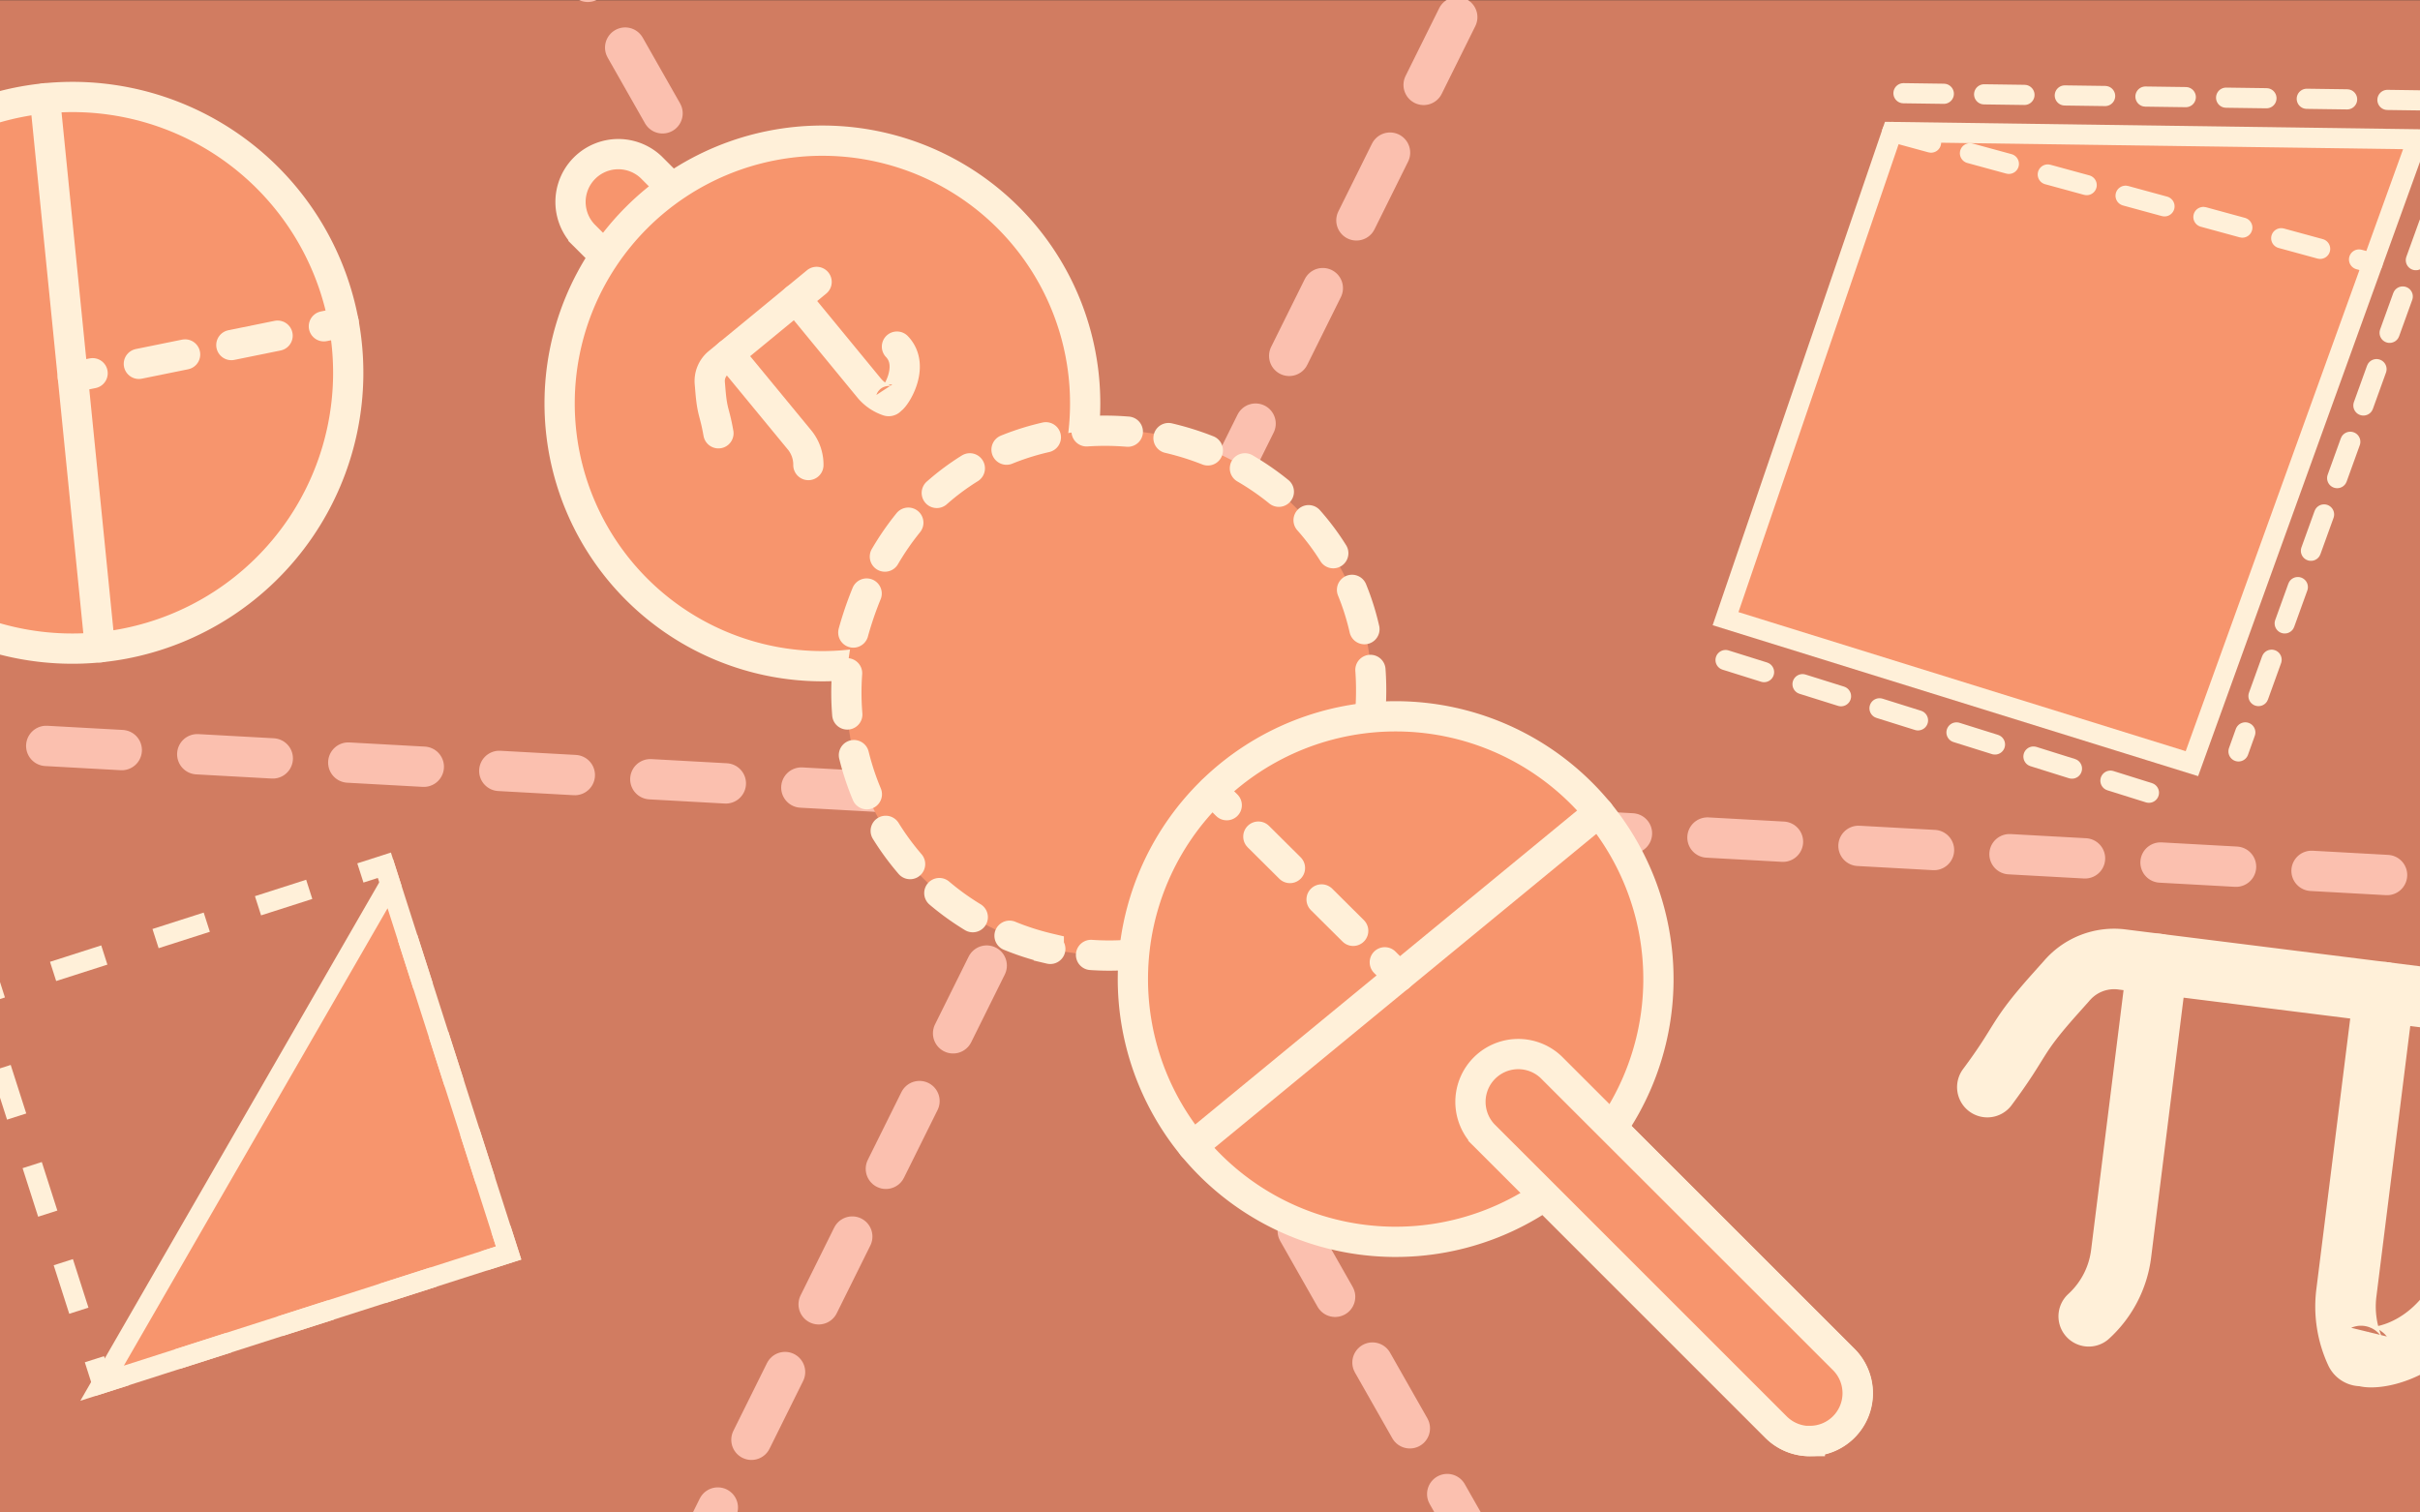 <svg width="480" height="300" xmlns="http://www.w3.org/2000/svg">
 <rect width="100%" height="100%" fill="#333333" stroke="none"/>
 <defs>
  <style>.cls-1,.cls-10,.cls-11,.cls-12,.cls-13,.cls-14,.cls-15,.cls-16,.cls-18,.cls-19,.cls-4,.cls-6,.cls-7,.cls-8{fill:none;}.cls-2{fill:#d17c61;}.cls-3{clip-path:url(#clip-path);}.cls-4{stroke:#fbc0af;stroke-width:8px;stroke-dasharray:15;}.cls-10,.cls-11,.cls-15,.cls-16,.cls-18,.cls-19,.cls-4,.cls-6,.cls-7,.cls-8{stroke-linecap:round;}.cls-10,.cls-11,.cls-12,.cls-13,.cls-14,.cls-18,.cls-19,.cls-4,.cls-5,.cls-6,.cls-7,.cls-8,.cls-9{stroke-miterlimit:10;}.cls-17,.cls-5,.cls-9{fill:#f7956d;}.cls-10,.cls-11,.cls-12,.cls-13,.cls-14,.cls-15,.cls-16,.cls-18,.cls-19,.cls-5,.cls-6,.cls-7,.cls-8,.cls-9{stroke:#fff0d9;}.cls-12,.cls-13,.cls-14,.cls-5,.cls-6,.cls-7,.cls-8{stroke-width:4px;}.cls-7{stroke-dasharray:7.66 7.66;}.cls-8{stroke-dasharray:8;}.cls-10,.cls-11,.cls-16,.cls-18,.cls-19,.cls-9{stroke-width:6px;}.cls-11{stroke-dasharray:9.36 9.36;}.cls-13{stroke-dasharray:10.67 10.67;}.cls-14{stroke-dasharray:10.11 10.11;}.cls-15,.cls-16{stroke-linejoin:bevel;}.cls-15{stroke-width:12px;}.cls-18{stroke-dasharray:8.18 8.18;}.cls-19{stroke-dasharray:8.84 8.84;}</style>
  <clipPath id="clip-path">
   <rect class="cls-1" width="600" height="300" id="svg_1"/>
  </clipPath>
 </defs>
 <g>
  <title>background</title>
  <rect x="-1" y="-1" width="482" height="302" id="canvas_background" fill="none"/>
 </g>
 <g>
  <title>Layer 1</title>
  <g id="background">
   <rect class="cls-2" x="-60.27" y="0.04" width="600" height="300" id="svg_2"/>
  </g>
  <g id="background_the_second">
   <g class="cls-3" id="svg_3">
    <line class="cls-4" x1="5.42" y1="-199.22" x2="315.89" y2="347.09" id="svg_4"/>
    <line class="cls-4" x1="-140.6" y1="139.69" x2="590.05" y2="179.99" id="svg_5"/>
    <line class="cls-4" x1="122.38" y1="339.33" x2="355.1" y2="-129.75" id="svg_6"/>
   </g>
  </g>
  <g id="math_bullshit">
   <polygon class="cls-5" points="434.76,151.47 342.26,122.71 375.3,26.18 479.48,27.63 434.76,151.47 " id="svg_7"/>
   <line class="cls-6" x1="485.74" y1="33.44" x2="484.38" y2="37.2" id="svg_8"/>
   <line class="cls-7" x1="481.78" y1="44.4" x2="446.66" y2="141.67" id="svg_9"/>
   <line class="cls-6" x1="445.35" y1="145.27" x2="444" y2="149.04" id="svg_10"/>
   <line class="cls-8" x1="342.26" y1="130.92" x2="433.32" y2="159.46" id="svg_11"/>
   <line class="cls-8" x1="377.55" y1="18.49" x2="481.72" y2="19.93" id="svg_12"/>
   <line class="cls-8" x1="375.3" y1="26.18" x2="470.6" y2="52.2" id="svg_13"/>
   <path class="cls-9" d="m24.38,127.73a54.71,54.71 0 1 1 43.77,-63.8a54.73,54.73 0 0 1 -43.77,63.8z" id="svg_14"/>
   <line class="cls-10" x1="68.16" y1="63.92" x2="64.24" y2="64.72" id="svg_15"/>
   <line class="cls-11" x1="55.06" y1="66.58" x2="22.96" y2="73.1" id="svg_16"/>
   <line class="cls-10" x1="18.37" y1="74.03" x2="14.45" y2="74.82" id="svg_17"/>
   <line class="cls-10" x1="19.82" y1="128.39" x2="8.91" y2="19.49" id="svg_18"/>
   <polygon class="cls-5" points="77.4,175.24 20.25,274.36 100.88,248.53 77.4,175.24 " id="svg_19"/>
   <polyline class="cls-12" points="-2.86,202.22 -4.39,197.46 0.37,195.94 " id="svg_20"/>
   <line class="cls-13" x1="10.53" y1="192.68" x2="66.4" y2="174.78" id="svg_21"/>
   <polyline class="cls-12" points="71.48,173.15 76.24,171.62 77.76,176.39 " id="svg_22"/>
   <line class="cls-14" x1="80.85" y1="186.01" x2="97.81" y2="238.95" id="svg_23"/>
   <polyline class="cls-12" points="99.36,243.76 100.88,248.53 96.12,250.05 " id="svg_24"/>
   <line class="cls-13" x1="85.96" y1="253.31" x2="30.09" y2="271.21" id="svg_25"/>
   <polyline class="cls-12" points="25.02,272.84 20.25,274.36 18.73,269.6 " id="svg_26"/>
   <line class="cls-14" x1="15.64" y1="259.98" x2="-1.32" y2="207.04" id="svg_27"/>
   <path class="cls-15" d="m394.18,215.63c7.17,-9.64 5.25,-9.34 13.47,-18.54l2.34,-2.62a12.36,12.36 0 0 1 10.74,-4.18l0,0l66,8.26" id="svg_28"/>
   <path class="cls-15" d="m427.9,191.19l-7.17,57.39a20.24,20.24 0 0 1 -6.44,12.51l0,0" id="svg_29"/>
   <path class="cls-15" d="m472.86,196.81l-7.46,59.61a21.7,21.7 0 0 0 1.83,11.84l0,0a1.16,1.16 0 0 0 1.53,0.6l0,0c1,1.24 18.5,0.11 23.42,-23.63" id="svg_30"/>
  </g>
  <g id="dango">
   <path class="cls-9" d="m358.98,285.84a9.49,9.49 0 0 1 -6.7,-2.77l-236.55,-236.53a9.48,9.48 0 0 1 13.4,-13.4l236.6,236.52a9.48,9.48 0 0 1 -6.7,16.18l-0.05,0z" id="svg_31"/>
   <path class="cls-9" d="m215.24,80.04a52.12,52.12 0 1 1 -52.11,-52.14a52.11,52.11 0 0 1 52.11,52.14z" id="svg_32"/>
   <path class="cls-16" d="m142.5,85.94c-0.79,-4.5 -1.21,-3.89 -1.6,-8.57l-0.11,-1.33a4.7,4.7 0 0 1 1.66,-4.06l0,0l19.52,-16.06" id="svg_33"/>
   <path class="cls-16" d="m144.57,70.24l14,17a7.73,7.73 0 0 1 1.77,5l0,0" id="svg_34"/>
   <path class="cls-16" d="m157.87,59.3l14.5,17.64a8.35,8.35 0 0 0 3.75,2.59l0,0a0.43,0.43 0 0 0 0.56,-0.27l0,0c0.59,0.06 5.07,-6.48 1.23,-10.51" id="svg_35"/>
   <circle class="cls-17" cx="189.66" cy="305.21" r="52.12" transform="rotate(-31.71 -90.61,167.87) " id="svg_36"/>
   <path class="cls-18" d="m208.02,188.1a52.13,52.13 0 0 1 -38.75,-62.7c18.56,-66.65 114.67,-43.94 101.45,24a52.11,52.11 0 0 1 -62.7,38.74l0,-0.04z" id="svg_37"/>
   <path class="cls-9" d="m314.18,157.85a52.12,52.12 0 1 1 -73.71,-1a52.13,52.13 0 0 1 73.71,1z" id="svg_38"/>
   <path class="cls-9" d="m358.98,285.84a9.49,9.49 0 0 1 -6.7,-2.77l-58.05,-58.03a9.48,9.48 0 0 1 13.4,-13.4l58.05,58a9.47,9.47 0 0 1 -6.7,16.17l0,0.03z" id="svg_39"/>
   <line class="cls-10" x1="240.48" y1="156.89" x2="243.32" y2="159.71" id="svg_40"/>
   <line class="cls-19" x1="249.59" y1="165.94" x2="271.54" y2="187.75" id="svg_41"/>
   <line class="cls-10" x1="274.67" y1="190.87" x2="277.51" y2="193.69" id="svg_42"/>
   <line class="cls-10" x1="317.12" y1="161.11" x2="236.58" y2="227.33" id="svg_43"/>
  </g>
 </g>
</svg>